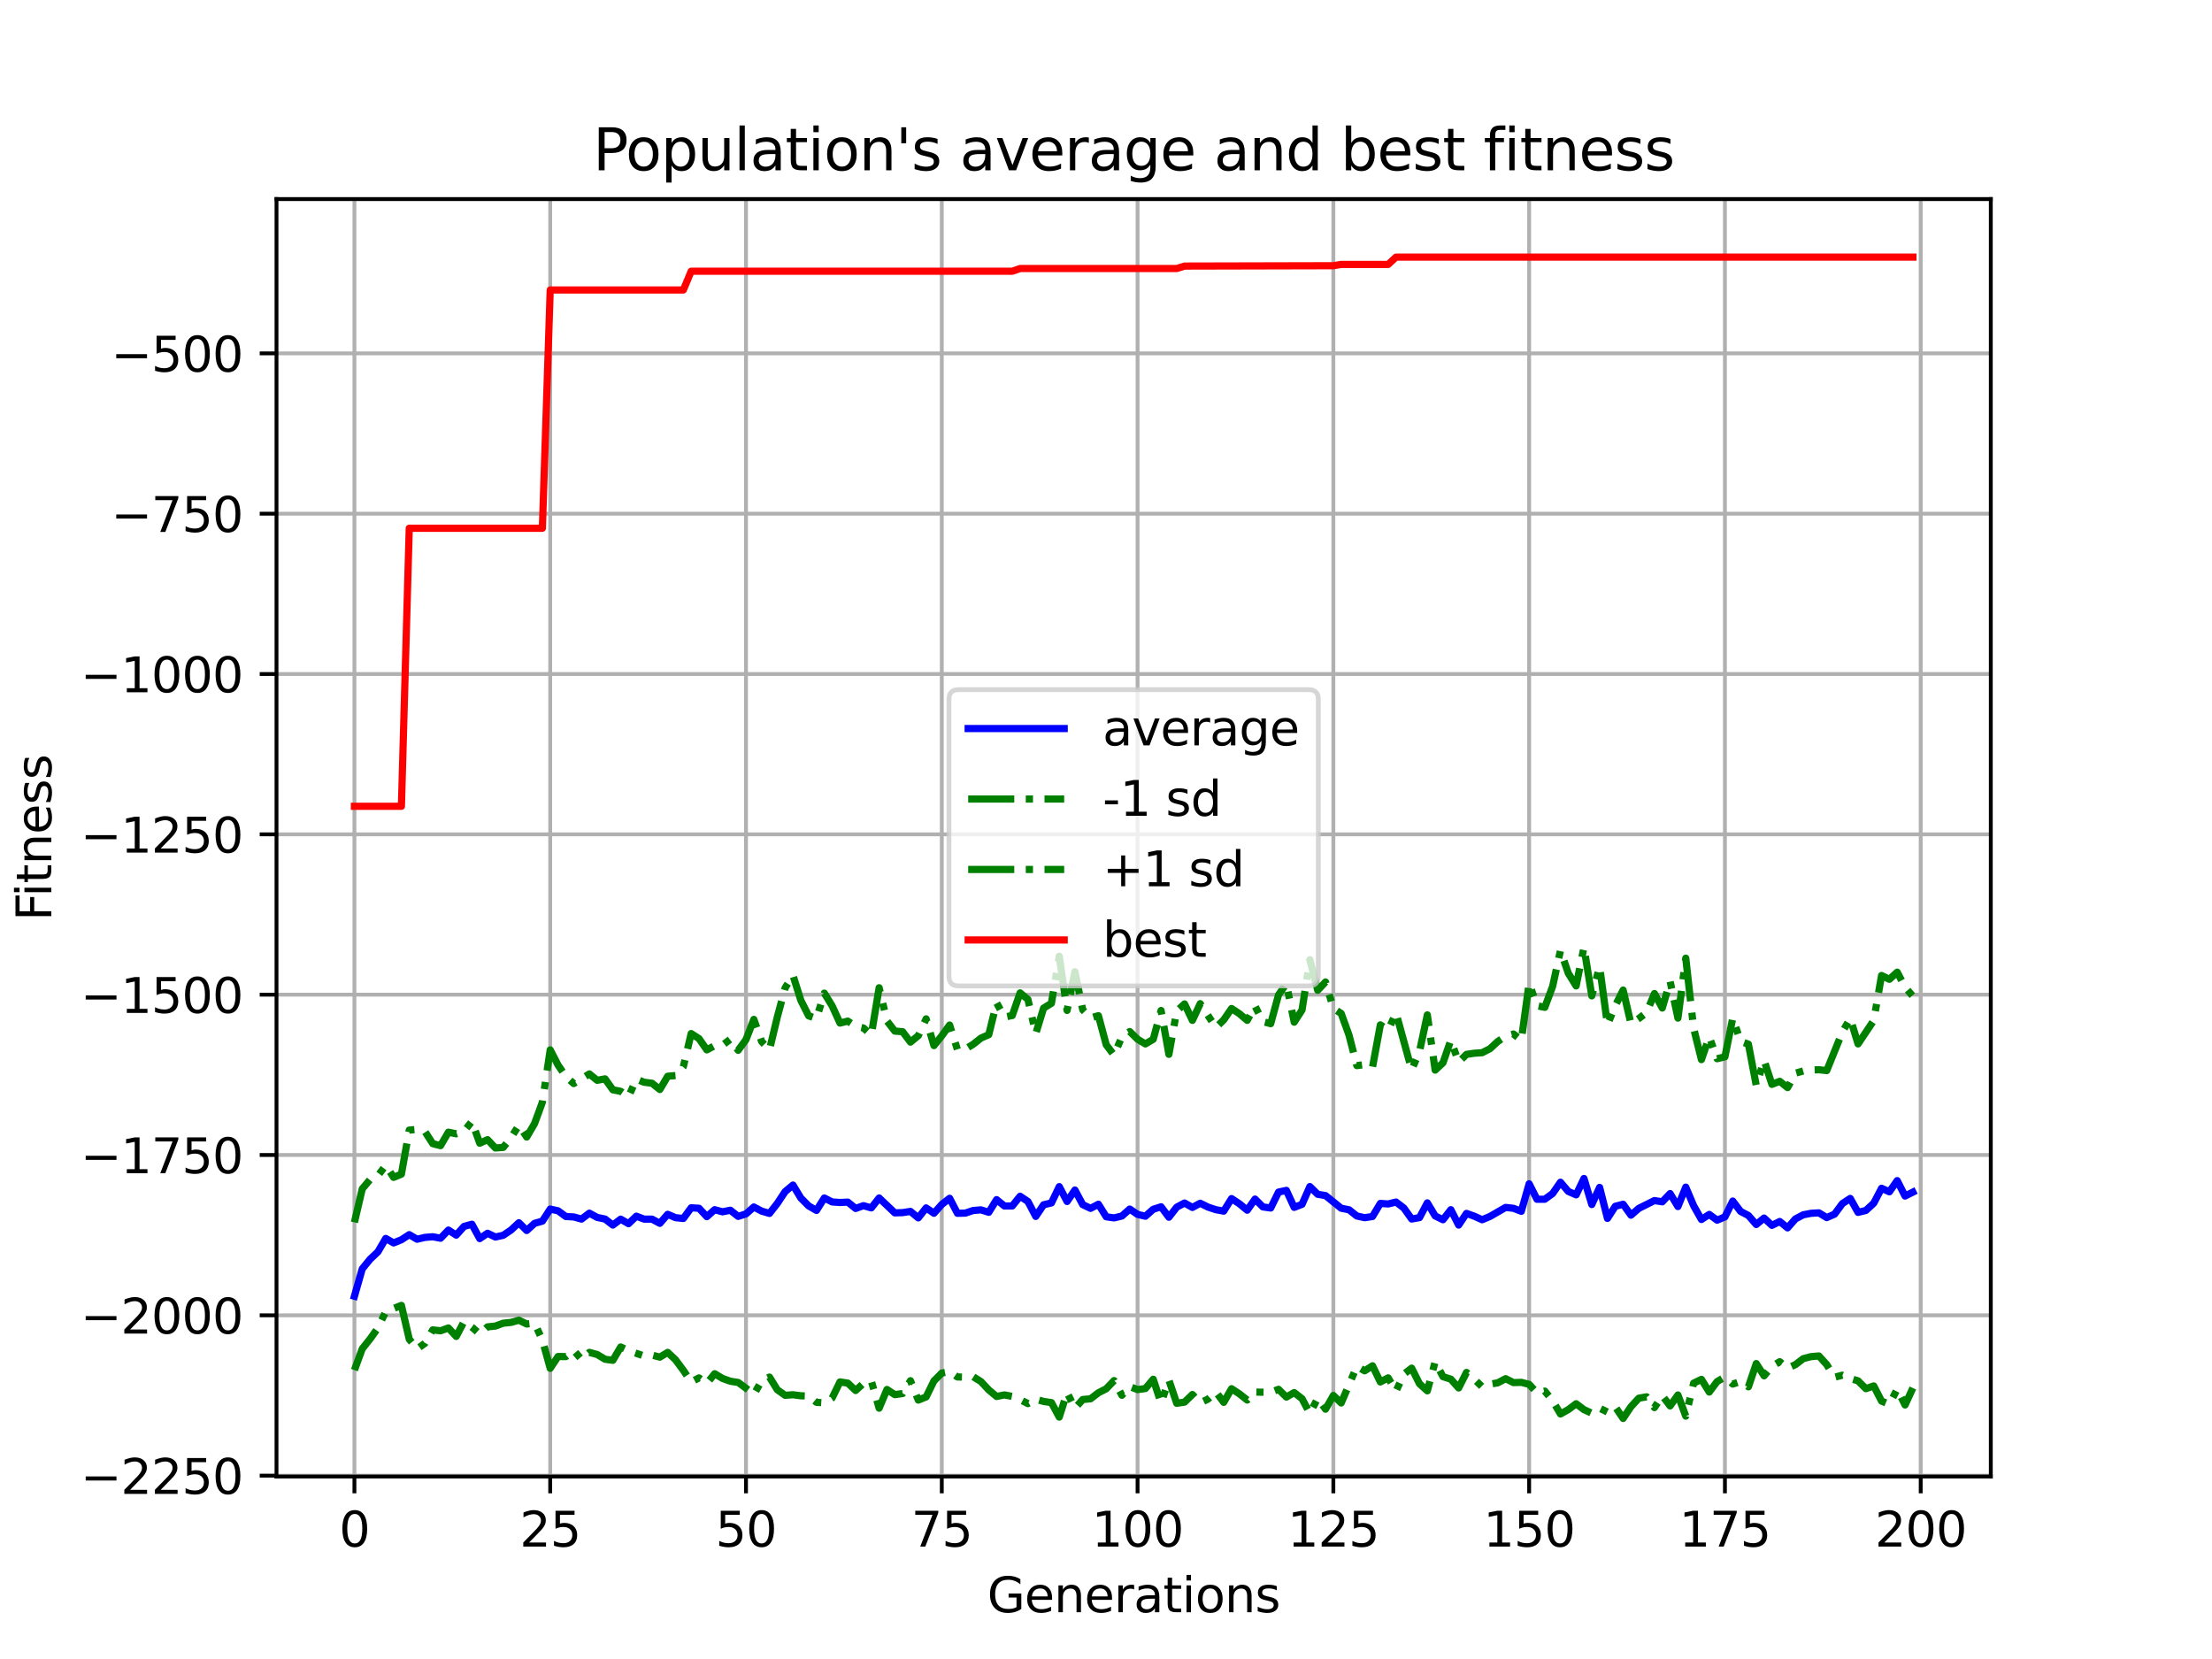 <?xml version="1.0" encoding="utf-8" standalone="no"?>
<!DOCTYPE svg PUBLIC "-//W3C//DTD SVG 1.1//EN"
  "http://www.w3.org/Graphics/SVG/1.1/DTD/svg11.dtd">
<svg xmlns:xlink="http://www.w3.org/1999/xlink" width="460.8pt" height="345.6pt" viewBox="0 0 460.8 345.6" xmlns="http://www.w3.org/2000/svg" version="1.1">
 <defs>
  <style type="text/css">*{stroke-linejoin: round; stroke-linecap: butt}</style>
 </defs>
 <g id="figure_1">
  <g id="patch_1">
   <path d="M 0 345.6 
L 460.8 345.6 
L 460.8 0 
L 0 0 
z
" style="fill: #ffffff"/>
  </g>
  <g id="axes_1">
   <g id="patch_2">
    <path d="M 57.6 307.584 
L 414.72 307.584 
L 414.72 41.472 
L 57.6 41.472 
z
" style="fill: #ffffff"/>
   </g>
   <g id="matplotlib.axis_1">
    <g id="xtick_1">
     <g id="line2d_1">
      <path d="M 73.833 307.584 
L 73.833 41.472 
" clip-path="url(#p38533ff86a)" style="fill: none; stroke: #b0b0b0; stroke-width: 0.8; stroke-linecap: square"/>
     </g>
     <g id="line2d_2">
      <defs>
       <path id="m0946868572" d="M 0 0 
L 0 3.5 
" style="stroke: #000000; stroke-width: 0.8"/>
      </defs>
      <g>
       <use xlink:href="#m0946868572" x="73.833" y="307.584" style="stroke: #000000; stroke-width: 0.8"/>
      </g>
     </g>
     <g id="text_1">
      <!-- 0 -->
      <g transform="translate(70.651 322.182) scale(0.1 -0.1)">
       <defs>
        <path id="DejaVuSans-30" d="M 2034 4250 
Q 1547 4250 1301 3770 
Q 1056 3291 1056 2328 
Q 1056 1369 1301 889 
Q 1547 409 2034 409 
Q 2525 409 2770 889 
Q 3016 1369 3016 2328 
Q 3016 3291 2770 3770 
Q 2525 4250 2034 4250 
z
M 2034 4750 
Q 2819 4750 3233 4129 
Q 3647 3509 3647 2328 
Q 3647 1150 3233 529 
Q 2819 -91 2034 -91 
Q 1250 -91 836 529 
Q 422 1150 422 2328 
Q 422 3509 836 4129 
Q 1250 4750 2034 4750 
z
" transform="scale(0.016)"/>
       </defs>
       <use xlink:href="#DejaVuSans-30"/>
      </g>
     </g>
    </g>
    <g id="xtick_2">
     <g id="line2d_3">
      <path d="M 114.618 307.584 
L 114.618 41.472 
" clip-path="url(#p38533ff86a)" style="fill: none; stroke: #b0b0b0; stroke-width: 0.8; stroke-linecap: square"/>
     </g>
     <g id="line2d_4">
      <g>
       <use xlink:href="#m0946868572" x="114.618" y="307.584" style="stroke: #000000; stroke-width: 0.8"/>
      </g>
     </g>
     <g id="text_2">
      <!-- 25 -->
      <g transform="translate(108.256 322.182) scale(0.1 -0.1)">
       <defs>
        <path id="DejaVuSans-32" d="M 1228 531 
L 3431 531 
L 3431 0 
L 469 0 
L 469 531 
Q 828 903 1448 1529 
Q 2069 2156 2228 2338 
Q 2531 2678 2651 2914 
Q 2772 3150 2772 3378 
Q 2772 3750 2511 3984 
Q 2250 4219 1831 4219 
Q 1534 4219 1204 4116 
Q 875 4013 500 3803 
L 500 4441 
Q 881 4594 1212 4672 
Q 1544 4750 1819 4750 
Q 2544 4750 2975 4387 
Q 3406 4025 3406 3419 
Q 3406 3131 3298 2873 
Q 3191 2616 2906 2266 
Q 2828 2175 2409 1742 
Q 1991 1309 1228 531 
z
" transform="scale(0.016)"/>
        <path id="DejaVuSans-35" d="M 691 4666 
L 3169 4666 
L 3169 4134 
L 1269 4134 
L 1269 2991 
Q 1406 3038 1543 3061 
Q 1681 3084 1819 3084 
Q 2600 3084 3056 2656 
Q 3513 2228 3513 1497 
Q 3513 744 3044 326 
Q 2575 -91 1722 -91 
Q 1428 -91 1123 -41 
Q 819 9 494 109 
L 494 744 
Q 775 591 1075 516 
Q 1375 441 1709 441 
Q 2250 441 2565 725 
Q 2881 1009 2881 1497 
Q 2881 1984 2565 2268 
Q 2250 2553 1709 2553 
Q 1456 2553 1204 2497 
Q 953 2441 691 2322 
L 691 4666 
z
" transform="scale(0.016)"/>
       </defs>
       <use xlink:href="#DejaVuSans-32"/>
       <use xlink:href="#DejaVuSans-35" x="63.623"/>
      </g>
     </g>
    </g>
    <g id="xtick_3">
     <g id="line2d_5">
      <path d="M 155.404 307.584 
L 155.404 41.472 
" clip-path="url(#p38533ff86a)" style="fill: none; stroke: #b0b0b0; stroke-width: 0.8; stroke-linecap: square"/>
     </g>
     <g id="line2d_6">
      <g>
       <use xlink:href="#m0946868572" x="155.404" y="307.584" style="stroke: #000000; stroke-width: 0.8"/>
      </g>
     </g>
     <g id="text_3">
      <!-- 50 -->
      <g transform="translate(149.042 322.182) scale(0.1 -0.1)">
       <use xlink:href="#DejaVuSans-35"/>
       <use xlink:href="#DejaVuSans-30" x="63.623"/>
      </g>
     </g>
    </g>
    <g id="xtick_4">
     <g id="line2d_7">
      <path d="M 196.19 307.584 
L 196.19 41.472 
" clip-path="url(#p38533ff86a)" style="fill: none; stroke: #b0b0b0; stroke-width: 0.8; stroke-linecap: square"/>
     </g>
     <g id="line2d_8">
      <g>
       <use xlink:href="#m0946868572" x="196.19" y="307.584" style="stroke: #000000; stroke-width: 0.8"/>
      </g>
     </g>
     <g id="text_4">
      <!-- 75 -->
      <g transform="translate(189.827 322.182) scale(0.1 -0.1)">
       <defs>
        <path id="DejaVuSans-37" d="M 525 4666 
L 3525 4666 
L 3525 4397 
L 1831 0 
L 1172 0 
L 2766 4134 
L 525 4134 
L 525 4666 
z
" transform="scale(0.016)"/>
       </defs>
       <use xlink:href="#DejaVuSans-37"/>
       <use xlink:href="#DejaVuSans-35" x="63.623"/>
      </g>
     </g>
    </g>
    <g id="xtick_5">
     <g id="line2d_9">
      <path d="M 236.976 307.584 
L 236.976 41.472 
" clip-path="url(#p38533ff86a)" style="fill: none; stroke: #b0b0b0; stroke-width: 0.8; stroke-linecap: square"/>
     </g>
     <g id="line2d_10">
      <g>
       <use xlink:href="#m0946868572" x="236.976" y="307.584" style="stroke: #000000; stroke-width: 0.8"/>
      </g>
     </g>
     <g id="text_5">
      <!-- 100 -->
      <g transform="translate(227.432 322.182) scale(0.1 -0.1)">
       <defs>
        <path id="DejaVuSans-31" d="M 794 531 
L 1825 531 
L 1825 4091 
L 703 3866 
L 703 4441 
L 1819 4666 
L 2450 4666 
L 2450 531 
L 3481 531 
L 3481 0 
L 794 0 
L 794 531 
z
" transform="scale(0.016)"/>
       </defs>
       <use xlink:href="#DejaVuSans-31"/>
       <use xlink:href="#DejaVuSans-30" x="63.623"/>
       <use xlink:href="#DejaVuSans-30" x="127.246"/>
      </g>
     </g>
    </g>
    <g id="xtick_6">
     <g id="line2d_11">
      <path d="M 277.761 307.584 
L 277.761 41.472 
" clip-path="url(#p38533ff86a)" style="fill: none; stroke: #b0b0b0; stroke-width: 0.8; stroke-linecap: square"/>
     </g>
     <g id="line2d_12">
      <g>
       <use xlink:href="#m0946868572" x="277.761" y="307.584" style="stroke: #000000; stroke-width: 0.8"/>
      </g>
     </g>
     <g id="text_6">
      <!-- 125 -->
      <g transform="translate(268.218 322.182) scale(0.1 -0.1)">
       <use xlink:href="#DejaVuSans-31"/>
       <use xlink:href="#DejaVuSans-32" x="63.623"/>
       <use xlink:href="#DejaVuSans-35" x="127.246"/>
      </g>
     </g>
    </g>
    <g id="xtick_7">
     <g id="line2d_13">
      <path d="M 318.547 307.584 
L 318.547 41.472 
" clip-path="url(#p38533ff86a)" style="fill: none; stroke: #b0b0b0; stroke-width: 0.8; stroke-linecap: square"/>
     </g>
     <g id="line2d_14">
      <g>
       <use xlink:href="#m0946868572" x="318.547" y="307.584" style="stroke: #000000; stroke-width: 0.8"/>
      </g>
     </g>
     <g id="text_7">
      <!-- 150 -->
      <g transform="translate(309.003 322.182) scale(0.1 -0.1)">
       <use xlink:href="#DejaVuSans-31"/>
       <use xlink:href="#DejaVuSans-35" x="63.623"/>
       <use xlink:href="#DejaVuSans-30" x="127.246"/>
      </g>
     </g>
    </g>
    <g id="xtick_8">
     <g id="line2d_15">
      <path d="M 359.333 307.584 
L 359.333 41.472 
" clip-path="url(#p38533ff86a)" style="fill: none; stroke: #b0b0b0; stroke-width: 0.8; stroke-linecap: square"/>
     </g>
     <g id="line2d_16">
      <g>
       <use xlink:href="#m0946868572" x="359.333" y="307.584" style="stroke: #000000; stroke-width: 0.8"/>
      </g>
     </g>
     <g id="text_8">
      <!-- 175 -->
      <g transform="translate(349.789 322.182) scale(0.1 -0.1)">
       <use xlink:href="#DejaVuSans-31"/>
       <use xlink:href="#DejaVuSans-37" x="63.623"/>
       <use xlink:href="#DejaVuSans-35" x="127.246"/>
      </g>
     </g>
    </g>
    <g id="xtick_9">
     <g id="line2d_17">
      <path d="M 400.119 307.584 
L 400.119 41.472 
" clip-path="url(#p38533ff86a)" style="fill: none; stroke: #b0b0b0; stroke-width: 0.8; stroke-linecap: square"/>
     </g>
     <g id="line2d_18">
      <g>
       <use xlink:href="#m0946868572" x="400.119" y="307.584" style="stroke: #000000; stroke-width: 0.8"/>
      </g>
     </g>
     <g id="text_9">
      <!-- 200 -->
      <g transform="translate(390.575 322.182) scale(0.1 -0.1)">
       <use xlink:href="#DejaVuSans-32"/>
       <use xlink:href="#DejaVuSans-30" x="63.623"/>
       <use xlink:href="#DejaVuSans-30" x="127.246"/>
      </g>
     </g>
    </g>
    <g id="text_10">
     <!-- Generations -->
     <g transform="translate(205.662 335.861) scale(0.1 -0.1)">
      <defs>
       <path id="DejaVuSans-47" d="M 3809 666 
L 3809 1919 
L 2778 1919 
L 2778 2438 
L 4434 2438 
L 4434 434 
Q 4069 175 3628 42 
Q 3188 -91 2688 -91 
Q 1594 -91 976 548 
Q 359 1188 359 2328 
Q 359 3472 976 4111 
Q 1594 4750 2688 4750 
Q 3144 4750 3555 4637 
Q 3966 4525 4313 4306 
L 4313 3634 
Q 3963 3931 3569 4081 
Q 3175 4231 2741 4231 
Q 1884 4231 1454 3753 
Q 1025 3275 1025 2328 
Q 1025 1384 1454 906 
Q 1884 428 2741 428 
Q 3075 428 3337 486 
Q 3600 544 3809 666 
z
" transform="scale(0.016)"/>
       <path id="DejaVuSans-65" d="M 3597 1894 
L 3597 1613 
L 953 1613 
Q 991 1019 1311 708 
Q 1631 397 2203 397 
Q 2534 397 2845 478 
Q 3156 559 3463 722 
L 3463 178 
Q 3153 47 2828 -22 
Q 2503 -91 2169 -91 
Q 1331 -91 842 396 
Q 353 884 353 1716 
Q 353 2575 817 3079 
Q 1281 3584 2069 3584 
Q 2775 3584 3186 3129 
Q 3597 2675 3597 1894 
z
M 3022 2063 
Q 3016 2534 2758 2815 
Q 2500 3097 2075 3097 
Q 1594 3097 1305 2825 
Q 1016 2553 972 2059 
L 3022 2063 
z
" transform="scale(0.016)"/>
       <path id="DejaVuSans-6e" d="M 3513 2113 
L 3513 0 
L 2938 0 
L 2938 2094 
Q 2938 2591 2744 2837 
Q 2550 3084 2163 3084 
Q 1697 3084 1428 2787 
Q 1159 2491 1159 1978 
L 1159 0 
L 581 0 
L 581 3500 
L 1159 3500 
L 1159 2956 
Q 1366 3272 1645 3428 
Q 1925 3584 2291 3584 
Q 2894 3584 3203 3211 
Q 3513 2838 3513 2113 
z
" transform="scale(0.016)"/>
       <path id="DejaVuSans-72" d="M 2631 2963 
Q 2534 3019 2420 3045 
Q 2306 3072 2169 3072 
Q 1681 3072 1420 2755 
Q 1159 2438 1159 1844 
L 1159 0 
L 581 0 
L 581 3500 
L 1159 3500 
L 1159 2956 
Q 1341 3275 1631 3429 
Q 1922 3584 2338 3584 
Q 2397 3584 2469 3576 
Q 2541 3569 2628 3553 
L 2631 2963 
z
" transform="scale(0.016)"/>
       <path id="DejaVuSans-61" d="M 2194 1759 
Q 1497 1759 1228 1600 
Q 959 1441 959 1056 
Q 959 750 1161 570 
Q 1363 391 1709 391 
Q 2188 391 2477 730 
Q 2766 1069 2766 1631 
L 2766 1759 
L 2194 1759 
z
M 3341 1997 
L 3341 0 
L 2766 0 
L 2766 531 
Q 2569 213 2275 61 
Q 1981 -91 1556 -91 
Q 1019 -91 701 211 
Q 384 513 384 1019 
Q 384 1609 779 1909 
Q 1175 2209 1959 2209 
L 2766 2209 
L 2766 2266 
Q 2766 2663 2505 2880 
Q 2244 3097 1772 3097 
Q 1472 3097 1187 3025 
Q 903 2953 641 2809 
L 641 3341 
Q 956 3463 1253 3523 
Q 1550 3584 1831 3584 
Q 2591 3584 2966 3190 
Q 3341 2797 3341 1997 
z
" transform="scale(0.016)"/>
       <path id="DejaVuSans-74" d="M 1172 4494 
L 1172 3500 
L 2356 3500 
L 2356 3053 
L 1172 3053 
L 1172 1153 
Q 1172 725 1289 603 
Q 1406 481 1766 481 
L 2356 481 
L 2356 0 
L 1766 0 
Q 1100 0 847 248 
Q 594 497 594 1153 
L 594 3053 
L 172 3053 
L 172 3500 
L 594 3500 
L 594 4494 
L 1172 4494 
z
" transform="scale(0.016)"/>
       <path id="DejaVuSans-69" d="M 603 3500 
L 1178 3500 
L 1178 0 
L 603 0 
L 603 3500 
z
M 603 4863 
L 1178 4863 
L 1178 4134 
L 603 4134 
L 603 4863 
z
" transform="scale(0.016)"/>
       <path id="DejaVuSans-6f" d="M 1959 3097 
Q 1497 3097 1228 2736 
Q 959 2375 959 1747 
Q 959 1119 1226 758 
Q 1494 397 1959 397 
Q 2419 397 2687 759 
Q 2956 1122 2956 1747 
Q 2956 2369 2687 2733 
Q 2419 3097 1959 3097 
z
M 1959 3584 
Q 2709 3584 3137 3096 
Q 3566 2609 3566 1747 
Q 3566 888 3137 398 
Q 2709 -91 1959 -91 
Q 1206 -91 779 398 
Q 353 888 353 1747 
Q 353 2609 779 3096 
Q 1206 3584 1959 3584 
z
" transform="scale(0.016)"/>
       <path id="DejaVuSans-73" d="M 2834 3397 
L 2834 2853 
Q 2591 2978 2328 3040 
Q 2066 3103 1784 3103 
Q 1356 3103 1142 2972 
Q 928 2841 928 2578 
Q 928 2378 1081 2264 
Q 1234 2150 1697 2047 
L 1894 2003 
Q 2506 1872 2764 1633 
Q 3022 1394 3022 966 
Q 3022 478 2636 193 
Q 2250 -91 1575 -91 
Q 1294 -91 989 -36 
Q 684 19 347 128 
L 347 722 
Q 666 556 975 473 
Q 1284 391 1588 391 
Q 1994 391 2212 530 
Q 2431 669 2431 922 
Q 2431 1156 2273 1281 
Q 2116 1406 1581 1522 
L 1381 1569 
Q 847 1681 609 1914 
Q 372 2147 372 2553 
Q 372 3047 722 3315 
Q 1072 3584 1716 3584 
Q 2034 3584 2315 3537 
Q 2597 3491 2834 3397 
z
" transform="scale(0.016)"/>
      </defs>
      <use xlink:href="#DejaVuSans-47"/>
      <use xlink:href="#DejaVuSans-65" x="77.49"/>
      <use xlink:href="#DejaVuSans-6e" x="139.014"/>
      <use xlink:href="#DejaVuSans-65" x="202.393"/>
      <use xlink:href="#DejaVuSans-72" x="263.916"/>
      <use xlink:href="#DejaVuSans-61" x="305.029"/>
      <use xlink:href="#DejaVuSans-74" x="366.309"/>
      <use xlink:href="#DejaVuSans-69" x="405.518"/>
      <use xlink:href="#DejaVuSans-6f" x="433.301"/>
      <use xlink:href="#DejaVuSans-6e" x="494.482"/>
      <use xlink:href="#DejaVuSans-73" x="557.861"/>
     </g>
    </g>
   </g>
   <g id="matplotlib.axis_2">
    <g id="ytick_1">
     <g id="line2d_19">
      <path d="M 57.6 307.404 
L 414.72 307.404 
" clip-path="url(#p38533ff86a)" style="fill: none; stroke: #b0b0b0; stroke-width: 0.8; stroke-linecap: square"/>
     </g>
     <g id="line2d_20">
      <defs>
       <path id="me5533d3d8c" d="M 0 0 
L -3.5 0 
" style="stroke: #000000; stroke-width: 0.8"/>
      </defs>
      <g>
       <use xlink:href="#me5533d3d8c" x="57.6" y="307.404" style="stroke: #000000; stroke-width: 0.8"/>
      </g>
     </g>
     <g id="text_11">
      <!-- −2250 -->
      <g transform="translate(16.77 311.203) scale(0.1 -0.1)">
       <defs>
        <path id="DejaVuSans-2212" d="M 678 2272 
L 4684 2272 
L 4684 1741 
L 678 1741 
L 678 2272 
z
" transform="scale(0.016)"/>
       </defs>
       <use xlink:href="#DejaVuSans-2212"/>
       <use xlink:href="#DejaVuSans-32" x="83.789"/>
       <use xlink:href="#DejaVuSans-32" x="147.412"/>
       <use xlink:href="#DejaVuSans-35" x="211.035"/>
       <use xlink:href="#DejaVuSans-30" x="274.658"/>
      </g>
     </g>
    </g>
    <g id="ytick_2">
     <g id="line2d_21">
      <path d="M 57.6 274.005 
L 414.72 274.005 
" clip-path="url(#p38533ff86a)" style="fill: none; stroke: #b0b0b0; stroke-width: 0.8; stroke-linecap: square"/>
     </g>
     <g id="line2d_22">
      <g>
       <use xlink:href="#me5533d3d8c" x="57.6" y="274.005" style="stroke: #000000; stroke-width: 0.8"/>
      </g>
     </g>
     <g id="text_12">
      <!-- −2000 -->
      <g transform="translate(16.77 277.804) scale(0.1 -0.1)">
       <use xlink:href="#DejaVuSans-2212"/>
       <use xlink:href="#DejaVuSans-32" x="83.789"/>
       <use xlink:href="#DejaVuSans-30" x="147.412"/>
       <use xlink:href="#DejaVuSans-30" x="211.035"/>
       <use xlink:href="#DejaVuSans-30" x="274.658"/>
      </g>
     </g>
    </g>
    <g id="ytick_3">
     <g id="line2d_23">
      <path d="M 57.6 240.606 
L 414.72 240.606 
" clip-path="url(#p38533ff86a)" style="fill: none; stroke: #b0b0b0; stroke-width: 0.8; stroke-linecap: square"/>
     </g>
     <g id="line2d_24">
      <g>
       <use xlink:href="#me5533d3d8c" x="57.6" y="240.606" style="stroke: #000000; stroke-width: 0.8"/>
      </g>
     </g>
     <g id="text_13">
      <!-- −1750 -->
      <g transform="translate(16.77 244.405) scale(0.1 -0.1)">
       <use xlink:href="#DejaVuSans-2212"/>
       <use xlink:href="#DejaVuSans-31" x="83.789"/>
       <use xlink:href="#DejaVuSans-37" x="147.412"/>
       <use xlink:href="#DejaVuSans-35" x="211.035"/>
       <use xlink:href="#DejaVuSans-30" x="274.658"/>
      </g>
     </g>
    </g>
    <g id="ytick_4">
     <g id="line2d_25">
      <path d="M 57.6 207.207 
L 414.72 207.207 
" clip-path="url(#p38533ff86a)" style="fill: none; stroke: #b0b0b0; stroke-width: 0.8; stroke-linecap: square"/>
     </g>
     <g id="line2d_26">
      <g>
       <use xlink:href="#me5533d3d8c" x="57.6" y="207.207" style="stroke: #000000; stroke-width: 0.8"/>
      </g>
     </g>
     <g id="text_14">
      <!-- −1500 -->
      <g transform="translate(16.77 211.007) scale(0.1 -0.1)">
       <use xlink:href="#DejaVuSans-2212"/>
       <use xlink:href="#DejaVuSans-31" x="83.789"/>
       <use xlink:href="#DejaVuSans-35" x="147.412"/>
       <use xlink:href="#DejaVuSans-30" x="211.035"/>
       <use xlink:href="#DejaVuSans-30" x="274.658"/>
      </g>
     </g>
    </g>
    <g id="ytick_5">
     <g id="line2d_27">
      <path d="M 57.6 173.809 
L 414.72 173.809 
" clip-path="url(#p38533ff86a)" style="fill: none; stroke: #b0b0b0; stroke-width: 0.8; stroke-linecap: square"/>
     </g>
     <g id="line2d_28">
      <g>
       <use xlink:href="#me5533d3d8c" x="57.6" y="173.809" style="stroke: #000000; stroke-width: 0.8"/>
      </g>
     </g>
     <g id="text_15">
      <!-- −1250 -->
      <g transform="translate(16.77 177.608) scale(0.1 -0.1)">
       <use xlink:href="#DejaVuSans-2212"/>
       <use xlink:href="#DejaVuSans-31" x="83.789"/>
       <use xlink:href="#DejaVuSans-32" x="147.412"/>
       <use xlink:href="#DejaVuSans-35" x="211.035"/>
       <use xlink:href="#DejaVuSans-30" x="274.658"/>
      </g>
     </g>
    </g>
    <g id="ytick_6">
     <g id="line2d_29">
      <path d="M 57.6 140.41 
L 414.72 140.41 
" clip-path="url(#p38533ff86a)" style="fill: none; stroke: #b0b0b0; stroke-width: 0.8; stroke-linecap: square"/>
     </g>
     <g id="line2d_30">
      <g>
       <use xlink:href="#me5533d3d8c" x="57.6" y="140.41" style="stroke: #000000; stroke-width: 0.8"/>
      </g>
     </g>
     <g id="text_16">
      <!-- −1000 -->
      <g transform="translate(16.77 144.209) scale(0.1 -0.1)">
       <use xlink:href="#DejaVuSans-2212"/>
       <use xlink:href="#DejaVuSans-31" x="83.789"/>
       <use xlink:href="#DejaVuSans-30" x="147.412"/>
       <use xlink:href="#DejaVuSans-30" x="211.035"/>
       <use xlink:href="#DejaVuSans-30" x="274.658"/>
      </g>
     </g>
    </g>
    <g id="ytick_7">
     <g id="line2d_31">
      <path d="M 57.6 107.011 
L 414.72 107.011 
" clip-path="url(#p38533ff86a)" style="fill: none; stroke: #b0b0b0; stroke-width: 0.8; stroke-linecap: square"/>
     </g>
     <g id="line2d_32">
      <g>
       <use xlink:href="#me5533d3d8c" x="57.6" y="107.011" style="stroke: #000000; stroke-width: 0.8"/>
      </g>
     </g>
     <g id="text_17">
      <!-- −750 -->
      <g transform="translate(23.133 110.81) scale(0.1 -0.1)">
       <use xlink:href="#DejaVuSans-2212"/>
       <use xlink:href="#DejaVuSans-37" x="83.789"/>
       <use xlink:href="#DejaVuSans-35" x="147.412"/>
       <use xlink:href="#DejaVuSans-30" x="211.035"/>
      </g>
     </g>
    </g>
    <g id="ytick_8">
     <g id="line2d_33">
      <path d="M 57.6 73.612 
L 414.72 73.612 
" clip-path="url(#p38533ff86a)" style="fill: none; stroke: #b0b0b0; stroke-width: 0.8; stroke-linecap: square"/>
     </g>
     <g id="line2d_34">
      <g>
       <use xlink:href="#me5533d3d8c" x="57.6" y="73.612" style="stroke: #000000; stroke-width: 0.8"/>
      </g>
     </g>
     <g id="text_18">
      <!-- −500 -->
      <g transform="translate(23.133 77.412) scale(0.1 -0.1)">
       <use xlink:href="#DejaVuSans-2212"/>
       <use xlink:href="#DejaVuSans-35" x="83.789"/>
       <use xlink:href="#DejaVuSans-30" x="147.412"/>
       <use xlink:href="#DejaVuSans-30" x="211.035"/>
      </g>
     </g>
    </g>
    <g id="text_19">
     <!-- Fitness -->
     <g transform="translate(10.691 191.845) rotate(-90) scale(0.1 -0.1)">
      <defs>
       <path id="DejaVuSans-46" d="M 628 4666 
L 3309 4666 
L 3309 4134 
L 1259 4134 
L 1259 2759 
L 3109 2759 
L 3109 2228 
L 1259 2228 
L 1259 0 
L 628 0 
L 628 4666 
z
" transform="scale(0.016)"/>
      </defs>
      <use xlink:href="#DejaVuSans-46"/>
      <use xlink:href="#DejaVuSans-69" x="50.27"/>
      <use xlink:href="#DejaVuSans-74" x="78.053"/>
      <use xlink:href="#DejaVuSans-6e" x="117.262"/>
      <use xlink:href="#DejaVuSans-65" x="180.641"/>
      <use xlink:href="#DejaVuSans-73" x="242.164"/>
      <use xlink:href="#DejaVuSans-73" x="294.264"/>
     </g>
    </g>
   </g>
   <g id="line2d_35">
    <path d="M 73.833 270.03 
L 75.464 264.316 
L 77.096 262.32 
L 78.727 260.777 
L 80.358 257.989 
L 81.99 258.921 
L 83.621 258.264 
L 85.253 257.199 
L 86.884 258.152 
L 88.516 257.773 
L 90.147 257.64 
L 91.778 257.944 
L 93.41 256.245 
L 95.041 257.296 
L 96.673 255.48 
L 98.304 255.029 
L 99.936 258.025 
L 101.567 256.91 
L 103.198 257.695 
L 104.83 257.336 
L 106.461 256.233 
L 108.093 254.714 
L 109.724 256.338 
L 111.356 254.846 
L 112.987 254.387 
L 114.618 251.875 
L 116.25 252.23 
L 117.881 253.425 
L 119.513 253.509 
L 121.144 253.957 
L 122.776 252.722 
L 124.407 253.611 
L 126.038 253.949 
L 127.67 255.203 
L 129.301 253.97 
L 130.933 254.919 
L 132.564 253.35 
L 134.196 253.97 
L 135.827 253.973 
L 137.458 254.844 
L 139.09 252.964 
L 140.721 253.663 
L 142.353 253.831 
L 143.984 251.604 
L 145.616 251.703 
L 147.247 253.45 
L 148.879 252 
L 150.51 252.444 
L 152.141 252.114 
L 153.773 253.396 
L 155.404 252.878 
L 157.036 251.438 
L 158.667 252.296 
L 160.299 252.778 
L 161.93 250.69 
L 163.561 248.231 
L 165.193 246.868 
L 166.824 249.572 
L 168.456 251.214 
L 170.087 252.155 
L 171.719 249.562 
L 173.35 250.388 
L 174.981 250.502 
L 176.613 250.422 
L 178.244 251.742 
L 179.876 251.163 
L 181.507 251.629 
L 183.139 249.559 
L 186.401 252.662 
L 188.033 252.609 
L 189.664 252.359 
L 191.296 253.707 
L 192.927 251.626 
L 194.559 252.745 
L 196.19 250.909 
L 197.821 249.624 
L 199.453 252.751 
L 201.084 252.716 
L 202.716 252.171 
L 204.347 252.034 
L 205.979 252.543 
L 207.61 249.904 
L 209.241 251.231 
L 210.873 251.227 
L 212.504 249.199 
L 214.136 250.295 
L 215.767 253.402 
L 217.399 250.977 
L 219.03 250.596 
L 220.661 247.197 
L 222.293 250.29 
L 223.924 247.904 
L 225.556 250.95 
L 227.187 251.723 
L 228.819 250.866 
L 230.45 253.477 
L 232.081 253.711 
L 233.713 253.316 
L 235.344 251.872 
L 236.976 252.981 
L 238.607 253.364 
L 240.239 251.914 
L 241.87 251.394 
L 243.501 253.568 
L 245.133 251.473 
L 246.764 250.611 
L 248.396 251.534 
L 250.027 250.656 
L 251.659 251.463 
L 253.29 251.999 
L 254.921 252.3 
L 256.553 249.689 
L 258.184 250.764 
L 259.816 252.107 
L 261.447 249.788 
L 263.079 251.421 
L 264.71 251.653 
L 266.341 248.334 
L 267.973 247.978 
L 269.604 251.517 
L 271.236 250.885 
L 272.867 247.183 
L 274.499 248.788 
L 276.13 249.061 
L 279.393 251.694 
L 281.024 252.017 
L 282.656 253.311 
L 284.287 253.666 
L 285.919 253.423 
L 287.55 250.694 
L 289.181 250.807 
L 290.813 250.406 
L 292.444 251.651 
L 294.076 253.942 
L 295.707 253.652 
L 297.339 250.577 
L 298.97 253.299 
L 300.601 254.092 
L 302.233 252 
L 303.864 255.204 
L 305.496 252.774 
L 307.127 253.359 
L 308.759 254.096 
L 310.39 253.407 
L 313.653 251.528 
L 315.284 251.713 
L 316.916 252.335 
L 318.547 246.607 
L 320.179 249.83 
L 321.81 249.821 
L 323.441 248.633 
L 325.073 246.277 
L 326.704 248.197 
L 328.336 248.906 
L 329.967 245.499 
L 331.599 250.925 
L 333.23 247.359 
L 334.862 253.818 
L 336.493 251.287 
L 338.124 250.868 
L 339.756 253.148 
L 341.387 251.727 
L 344.65 250.1 
L 346.282 250.358 
L 347.913 248.642 
L 349.544 251.346 
L 351.176 247.302 
L 352.807 251.155 
L 354.439 254.043 
L 356.07 252.986 
L 357.702 254.181 
L 359.333 253.5 
L 360.964 250.203 
L 362.596 252.359 
L 364.227 253.21 
L 365.859 255.088 
L 367.49 253.746 
L 369.122 255.265 
L 370.753 254.462 
L 372.384 255.789 
L 374.016 253.925 
L 375.647 253.067 
L 377.279 252.754 
L 378.91 252.658 
L 380.542 253.647 
L 382.173 252.93 
L 383.804 250.725 
L 385.436 249.654 
L 387.067 252.562 
L 388.699 252.158 
L 390.33 250.653 
L 391.962 247.542 
L 393.593 248.276 
L 395.224 245.946 
L 396.856 249.158 
L 398.487 248.34 
L 398.487 248.34 
" clip-path="url(#p38533ff86a)" style="fill: none; stroke: #0000ff; stroke-width: 1.5; stroke-linecap: square"/>
   </g>
   <g id="line2d_36">
    <path d="M 73.833 285.416 
L 75.464 280.974 
L 77.096 278.924 
L 78.727 276.641 
L 80.358 273.23 
L 83.621 271.936 
L 85.253 278.98 
L 86.884 281.014 
L 88.516 279.833 
L 90.147 277.036 
L 91.778 277.226 
L 93.41 276.638 
L 95.041 278.398 
L 96.673 275.298 
L 98.304 276.458 
L 99.936 277.901 
L 101.567 276.408 
L 103.198 276.243 
L 104.83 275.645 
L 106.461 275.482 
L 108.093 275.025 
L 109.724 275.814 
L 111.356 275.628 
L 112.987 279.159 
L 114.618 285.043 
L 116.25 282.585 
L 117.881 282.6 
L 119.513 281.292 
L 121.144 283.2 
L 122.776 281.723 
L 124.407 282.17 
L 126.038 283.153 
L 127.67 283.377 
L 129.301 280.599 
L 130.933 281.368 
L 134.196 282.485 
L 135.827 282.286 
L 137.458 282.721 
L 139.09 281.728 
L 140.721 283.264 
L 142.353 285.459 
L 143.984 287.896 
L 145.616 287.041 
L 147.247 288.191 
L 148.879 286.172 
L 150.51 287.149 
L 152.141 287.735 
L 153.773 287.991 
L 155.404 289.183 
L 157.036 290.519 
L 158.667 287.624 
L 160.299 286.873 
L 161.93 289.518 
L 163.561 290.669 
L 165.193 290.552 
L 166.824 290.767 
L 168.456 290.817 
L 170.087 292.126 
L 171.719 292.241 
L 173.35 291.228 
L 174.981 287.882 
L 176.613 288.127 
L 178.244 289.67 
L 179.876 288.174 
L 181.507 287.665 
L 183.139 293.352 
L 184.77 289.452 
L 186.401 290.531 
L 188.033 290.298 
L 189.664 287.626 
L 191.296 291.664 
L 192.927 291.006 
L 194.559 287.672 
L 196.19 286.032 
L 197.821 285.712 
L 199.453 286.844 
L 201.084 286.89 
L 202.716 286.783 
L 204.347 287.805 
L 205.979 289.544 
L 207.61 290.91 
L 209.241 290.587 
L 210.873 290.901 
L 212.504 291.561 
L 214.136 292.398 
L 215.767 291.472 
L 217.399 291.944 
L 219.03 292.188 
L 220.661 295.205 
L 222.293 290.089 
L 223.924 293.373 
L 225.556 291.544 
L 227.187 291.394 
L 228.819 290.142 
L 230.45 289.304 
L 232.081 287.601 
L 233.713 290.665 
L 235.344 288.852 
L 236.976 289.479 
L 238.607 289.256 
L 240.239 287.321 
L 241.87 292.281 
L 243.501 287.497 
L 245.133 292.331 
L 246.764 292.088 
L 248.396 290.503 
L 250.027 292.232 
L 251.659 291.454 
L 253.29 289.948 
L 254.921 292.137 
L 256.553 289.291 
L 258.184 290.36 
L 259.816 291.655 
L 261.447 289.992 
L 264.71 290.058 
L 266.341 289.417 
L 267.973 291.038 
L 269.604 290.098 
L 271.236 291.375 
L 272.867 294.446 
L 274.499 291.277 
L 276.13 293.561 
L 277.761 290.697 
L 279.393 292.265 
L 282.656 284.634 
L 284.287 285.565 
L 285.919 284.521 
L 287.55 287.888 
L 289.181 287.033 
L 290.813 289.812 
L 292.444 286.265 
L 294.076 285.009 
L 295.707 288.263 
L 297.339 289.737 
L 298.97 283.672 
L 300.601 286.786 
L 302.233 287.303 
L 303.864 289.139 
L 305.496 285.904 
L 307.127 287.313 
L 308.759 288.895 
L 310.39 288.349 
L 312.021 288.064 
L 313.653 287.203 
L 315.284 288.022 
L 316.916 287.969 
L 318.547 288.388 
L 320.179 290.146 
L 321.81 289.791 
L 323.441 291.79 
L 325.073 294.554 
L 326.704 293.649 
L 328.336 292.427 
L 329.967 293.654 
L 331.599 294.391 
L 333.23 293.355 
L 334.862 294.149 
L 336.493 293.069 
L 338.124 295.488 
L 339.756 293.046 
L 341.387 291.273 
L 343.019 290.981 
L 344.65 293.229 
L 346.282 290.729 
L 347.913 292.875 
L 349.544 290.597 
L 351.176 295.004 
L 352.807 288.137 
L 354.439 287.348 
L 356.07 289.988 
L 357.702 287.809 
L 359.333 286.846 
L 360.964 288.325 
L 362.596 287.776 
L 364.227 288.9 
L 365.859 284.057 
L 367.49 286.608 
L 369.122 284.635 
L 370.753 283.668 
L 372.384 285.015 
L 374.016 284.284 
L 375.647 283.032 
L 377.279 282.609 
L 378.91 282.472 
L 380.542 284.271 
L 382.173 286.906 
L 383.804 286.476 
L 385.436 287.158 
L 387.067 287.657 
L 388.699 289.285 
L 390.33 288.711 
L 391.962 291.873 
L 393.593 292.543 
L 395.224 289.373 
L 396.856 292.682 
L 398.487 289.146 
L 398.487 289.146 
" clip-path="url(#p38533ff86a)" style="fill: none; stroke-dasharray: 9.6,2.4,1.5,2.4; stroke-dashoffset: 0; stroke: #008000; stroke-width: 1.5"/>
   </g>
   <g id="line2d_37">
    <path d="M 73.833 254.644 
L 75.464 247.658 
L 77.096 245.717 
L 78.727 244.913 
L 80.358 242.748 
L 81.99 245.267 
L 83.621 244.592 
L 85.253 235.419 
L 86.884 235.29 
L 88.516 235.714 
L 90.147 238.244 
L 91.778 238.662 
L 93.41 235.852 
L 95.041 236.193 
L 96.673 235.662 
L 98.304 233.601 
L 99.936 238.15 
L 101.567 237.412 
L 103.198 239.146 
L 104.83 239.026 
L 106.461 236.984 
L 108.093 234.403 
L 109.724 236.863 
L 111.356 234.064 
L 112.987 229.615 
L 114.618 218.707 
L 116.25 221.875 
L 117.881 224.25 
L 119.513 225.726 
L 122.776 223.721 
L 124.407 225.051 
L 126.038 224.746 
L 127.67 227.03 
L 129.301 227.341 
L 130.933 228.469 
L 132.564 224.805 
L 134.196 225.455 
L 135.827 225.661 
L 137.458 226.967 
L 139.09 224.2 
L 140.721 224.063 
L 142.353 222.203 
L 143.984 215.312 
L 145.616 216.364 
L 147.247 218.708 
L 148.879 217.828 
L 150.51 217.74 
L 152.141 216.492 
L 153.773 218.8 
L 155.404 216.574 
L 157.036 212.357 
L 158.667 216.968 
L 160.299 218.684 
L 161.93 211.861 
L 163.561 205.793 
L 165.193 203.184 
L 166.824 208.377 
L 168.456 211.612 
L 170.087 212.183 
L 171.719 206.883 
L 173.35 209.548 
L 174.981 213.123 
L 176.613 212.716 
L 178.244 213.815 
L 179.876 214.153 
L 181.507 215.592 
L 183.139 205.767 
L 184.77 212.693 
L 186.401 214.794 
L 188.033 214.92 
L 189.664 217.092 
L 191.296 215.751 
L 192.927 212.246 
L 194.559 217.818 
L 196.19 215.787 
L 197.821 213.535 
L 199.453 218.658 
L 201.084 218.541 
L 202.716 217.558 
L 204.347 216.262 
L 205.979 215.541 
L 207.61 208.898 
L 209.241 211.875 
L 210.873 211.553 
L 212.504 206.837 
L 214.136 208.191 
L 215.767 215.332 
L 217.399 210.01 
L 219.03 209.004 
L 220.661 199.19 
L 222.293 210.49 
L 223.924 202.434 
L 225.556 210.357 
L 227.187 212.052 
L 228.819 211.59 
L 230.45 217.65 
L 232.081 219.82 
L 233.713 215.968 
L 235.344 214.891 
L 236.976 216.484 
L 238.607 217.472 
L 240.239 216.507 
L 241.87 210.507 
L 243.501 219.639 
L 245.133 210.616 
L 246.764 209.135 
L 248.396 212.564 
L 250.027 209.08 
L 253.29 214.05 
L 254.921 212.464 
L 256.553 210.088 
L 258.184 211.168 
L 259.816 212.56 
L 261.447 209.583 
L 263.079 212.823 
L 264.71 213.249 
L 266.341 207.251 
L 267.973 204.918 
L 269.604 212.936 
L 271.236 210.395 
L 272.867 199.921 
L 274.499 206.299 
L 276.13 204.56 
L 277.761 210.046 
L 279.393 211.123 
L 281.024 215.634 
L 282.656 221.987 
L 284.287 221.767 
L 285.919 222.325 
L 287.55 213.499 
L 289.181 214.58 
L 290.813 211 
L 294.076 222.875 
L 295.707 219.04 
L 297.339 211.417 
L 298.97 222.925 
L 300.601 221.399 
L 302.233 216.697 
L 303.864 221.268 
L 305.496 219.643 
L 307.127 219.406 
L 308.759 219.297 
L 310.39 218.466 
L 312.021 216.956 
L 313.653 215.854 
L 315.284 215.404 
L 316.916 216.702 
L 318.547 204.826 
L 320.179 209.513 
L 321.81 209.851 
L 323.441 205.475 
L 325.073 198 
L 326.704 202.746 
L 328.336 205.385 
L 329.967 197.343 
L 331.599 207.458 
L 333.23 201.363 
L 334.862 213.487 
L 336.493 209.504 
L 338.124 206.248 
L 339.756 213.25 
L 341.387 212.182 
L 343.019 210.931 
L 344.65 206.972 
L 346.282 209.987 
L 347.913 204.409 
L 349.544 212.095 
L 351.176 199.6 
L 352.807 214.172 
L 354.439 220.738 
L 356.07 215.984 
L 357.702 220.554 
L 359.333 220.154 
L 360.964 212.081 
L 362.596 216.942 
L 364.227 217.52 
L 365.859 226.119 
L 367.49 220.884 
L 369.122 225.895 
L 370.753 225.255 
L 372.384 226.564 
L 374.016 223.566 
L 375.647 223.102 
L 377.279 222.898 
L 378.91 222.844 
L 380.542 223.024 
L 383.804 214.974 
L 385.436 212.15 
L 387.067 217.467 
L 390.33 212.595 
L 391.962 203.211 
L 393.593 204.008 
L 395.224 202.52 
L 396.856 205.635 
L 398.487 207.535 
L 398.487 207.535 
" clip-path="url(#p38533ff86a)" style="fill: none; stroke-dasharray: 9.6,2.4,1.5,2.4; stroke-dashoffset: 0; stroke: #008000; stroke-width: 1.5"/>
   </g>
   <g id="line2d_38">
    <path d="M 73.833 167.968 
L 83.621 167.968 
L 85.253 110.045 
L 112.987 110.045 
L 114.618 60.409 
L 142.353 60.409 
L 143.984 56.502 
L 210.873 56.502 
L 212.504 55.939 
L 245.133 55.939 
L 246.764 55.428 
L 277.761 55.354 
L 279.393 55.083 
L 289.181 55.083 
L 290.813 53.568 
L 398.487 53.568 
L 398.487 53.568 
" clip-path="url(#p38533ff86a)" style="fill: none; stroke: #ff0000; stroke-width: 1.5; stroke-linecap: square"/>
   </g>
   <g id="patch_3">
    <path d="M 57.6 307.584 
L 57.6 41.472 
" style="fill: none; stroke: #000000; stroke-width: 0.8; stroke-linejoin: miter; stroke-linecap: square"/>
   </g>
   <g id="patch_4">
    <path d="M 414.72 307.584 
L 414.72 41.472 
" style="fill: none; stroke: #000000; stroke-width: 0.8; stroke-linejoin: miter; stroke-linecap: square"/>
   </g>
   <g id="patch_5">
    <path d="M 57.6 307.584 
L 414.72 307.584 
" style="fill: none; stroke: #000000; stroke-width: 0.8; stroke-linejoin: miter; stroke-linecap: square"/>
   </g>
   <g id="patch_6">
    <path d="M 57.6 41.472 
L 414.72 41.472 
" style="fill: none; stroke: #000000; stroke-width: 0.8; stroke-linejoin: miter; stroke-linecap: square"/>
   </g>
   <g id="text_20">
    <!-- Population's average and best fitness -->
    <g transform="translate(123.53 35.472) scale(0.12 -0.12)">
     <defs>
      <path id="DejaVuSans-50" d="M 1259 4147 
L 1259 2394 
L 2053 2394 
Q 2494 2394 2734 2622 
Q 2975 2850 2975 3272 
Q 2975 3691 2734 3919 
Q 2494 4147 2053 4147 
L 1259 4147 
z
M 628 4666 
L 2053 4666 
Q 2838 4666 3239 4311 
Q 3641 3956 3641 3272 
Q 3641 2581 3239 2228 
Q 2838 1875 2053 1875 
L 1259 1875 
L 1259 0 
L 628 0 
L 628 4666 
z
" transform="scale(0.016)"/>
      <path id="DejaVuSans-70" d="M 1159 525 
L 1159 -1331 
L 581 -1331 
L 581 3500 
L 1159 3500 
L 1159 2969 
Q 1341 3281 1617 3432 
Q 1894 3584 2278 3584 
Q 2916 3584 3314 3078 
Q 3713 2572 3713 1747 
Q 3713 922 3314 415 
Q 2916 -91 2278 -91 
Q 1894 -91 1617 61 
Q 1341 213 1159 525 
z
M 3116 1747 
Q 3116 2381 2855 2742 
Q 2594 3103 2138 3103 
Q 1681 3103 1420 2742 
Q 1159 2381 1159 1747 
Q 1159 1113 1420 752 
Q 1681 391 2138 391 
Q 2594 391 2855 752 
Q 3116 1113 3116 1747 
z
" transform="scale(0.016)"/>
      <path id="DejaVuSans-75" d="M 544 1381 
L 544 3500 
L 1119 3500 
L 1119 1403 
Q 1119 906 1312 657 
Q 1506 409 1894 409 
Q 2359 409 2629 706 
Q 2900 1003 2900 1516 
L 2900 3500 
L 3475 3500 
L 3475 0 
L 2900 0 
L 2900 538 
Q 2691 219 2414 64 
Q 2138 -91 1772 -91 
Q 1169 -91 856 284 
Q 544 659 544 1381 
z
M 1991 3584 
L 1991 3584 
z
" transform="scale(0.016)"/>
      <path id="DejaVuSans-6c" d="M 603 4863 
L 1178 4863 
L 1178 0 
L 603 0 
L 603 4863 
z
" transform="scale(0.016)"/>
      <path id="DejaVuSans-27" d="M 1147 4666 
L 1147 2931 
L 616 2931 
L 616 4666 
L 1147 4666 
z
" transform="scale(0.016)"/>
      <path id="DejaVuSans-20" transform="scale(0.016)"/>
      <path id="DejaVuSans-76" d="M 191 3500 
L 800 3500 
L 1894 563 
L 2988 3500 
L 3597 3500 
L 2284 0 
L 1503 0 
L 191 3500 
z
" transform="scale(0.016)"/>
      <path id="DejaVuSans-67" d="M 2906 1791 
Q 2906 2416 2648 2759 
Q 2391 3103 1925 3103 
Q 1463 3103 1205 2759 
Q 947 2416 947 1791 
Q 947 1169 1205 825 
Q 1463 481 1925 481 
Q 2391 481 2648 825 
Q 2906 1169 2906 1791 
z
M 3481 434 
Q 3481 -459 3084 -895 
Q 2688 -1331 1869 -1331 
Q 1566 -1331 1297 -1286 
Q 1028 -1241 775 -1147 
L 775 -588 
Q 1028 -725 1275 -790 
Q 1522 -856 1778 -856 
Q 2344 -856 2625 -561 
Q 2906 -266 2906 331 
L 2906 616 
Q 2728 306 2450 153 
Q 2172 0 1784 0 
Q 1141 0 747 490 
Q 353 981 353 1791 
Q 353 2603 747 3093 
Q 1141 3584 1784 3584 
Q 2172 3584 2450 3431 
Q 2728 3278 2906 2969 
L 2906 3500 
L 3481 3500 
L 3481 434 
z
" transform="scale(0.016)"/>
      <path id="DejaVuSans-64" d="M 2906 2969 
L 2906 4863 
L 3481 4863 
L 3481 0 
L 2906 0 
L 2906 525 
Q 2725 213 2448 61 
Q 2172 -91 1784 -91 
Q 1150 -91 751 415 
Q 353 922 353 1747 
Q 353 2572 751 3078 
Q 1150 3584 1784 3584 
Q 2172 3584 2448 3432 
Q 2725 3281 2906 2969 
z
M 947 1747 
Q 947 1113 1208 752 
Q 1469 391 1925 391 
Q 2381 391 2643 752 
Q 2906 1113 2906 1747 
Q 2906 2381 2643 2742 
Q 2381 3103 1925 3103 
Q 1469 3103 1208 2742 
Q 947 2381 947 1747 
z
" transform="scale(0.016)"/>
      <path id="DejaVuSans-62" d="M 3116 1747 
Q 3116 2381 2855 2742 
Q 2594 3103 2138 3103 
Q 1681 3103 1420 2742 
Q 1159 2381 1159 1747 
Q 1159 1113 1420 752 
Q 1681 391 2138 391 
Q 2594 391 2855 752 
Q 3116 1113 3116 1747 
z
M 1159 2969 
Q 1341 3281 1617 3432 
Q 1894 3584 2278 3584 
Q 2916 3584 3314 3078 
Q 3713 2572 3713 1747 
Q 3713 922 3314 415 
Q 2916 -91 2278 -91 
Q 1894 -91 1617 61 
Q 1341 213 1159 525 
L 1159 0 
L 581 0 
L 581 4863 
L 1159 4863 
L 1159 2969 
z
" transform="scale(0.016)"/>
      <path id="DejaVuSans-66" d="M 2375 4863 
L 2375 4384 
L 1825 4384 
Q 1516 4384 1395 4259 
Q 1275 4134 1275 3809 
L 1275 3500 
L 2222 3500 
L 2222 3053 
L 1275 3053 
L 1275 0 
L 697 0 
L 697 3053 
L 147 3053 
L 147 3500 
L 697 3500 
L 697 3744 
Q 697 4328 969 4595 
Q 1241 4863 1831 4863 
L 2375 4863 
z
" transform="scale(0.016)"/>
     </defs>
     <use xlink:href="#DejaVuSans-50"/>
     <use xlink:href="#DejaVuSans-6f" x="56.678"/>
     <use xlink:href="#DejaVuSans-70" x="117.859"/>
     <use xlink:href="#DejaVuSans-75" x="181.336"/>
     <use xlink:href="#DejaVuSans-6c" x="244.715"/>
     <use xlink:href="#DejaVuSans-61" x="272.498"/>
     <use xlink:href="#DejaVuSans-74" x="333.777"/>
     <use xlink:href="#DejaVuSans-69" x="372.986"/>
     <use xlink:href="#DejaVuSans-6f" x="400.77"/>
     <use xlink:href="#DejaVuSans-6e" x="461.951"/>
     <use xlink:href="#DejaVuSans-27" x="525.33"/>
     <use xlink:href="#DejaVuSans-73" x="552.82"/>
     <use xlink:href="#DejaVuSans-20" x="604.92"/>
     <use xlink:href="#DejaVuSans-61" x="636.707"/>
     <use xlink:href="#DejaVuSans-76" x="697.986"/>
     <use xlink:href="#DejaVuSans-65" x="757.166"/>
     <use xlink:href="#DejaVuSans-72" x="818.689"/>
     <use xlink:href="#DejaVuSans-61" x="859.803"/>
     <use xlink:href="#DejaVuSans-67" x="921.082"/>
     <use xlink:href="#DejaVuSans-65" x="984.559"/>
     <use xlink:href="#DejaVuSans-20" x="1046.082"/>
     <use xlink:href="#DejaVuSans-61" x="1077.869"/>
     <use xlink:href="#DejaVuSans-6e" x="1139.148"/>
     <use xlink:href="#DejaVuSans-64" x="1202.527"/>
     <use xlink:href="#DejaVuSans-20" x="1266.004"/>
     <use xlink:href="#DejaVuSans-62" x="1297.791"/>
     <use xlink:href="#DejaVuSans-65" x="1361.268"/>
     <use xlink:href="#DejaVuSans-73" x="1422.791"/>
     <use xlink:href="#DejaVuSans-74" x="1474.891"/>
     <use xlink:href="#DejaVuSans-20" x="1514.1"/>
     <use xlink:href="#DejaVuSans-66" x="1545.887"/>
     <use xlink:href="#DejaVuSans-69" x="1581.092"/>
     <use xlink:href="#DejaVuSans-74" x="1608.875"/>
     <use xlink:href="#DejaVuSans-6e" x="1648.084"/>
     <use xlink:href="#DejaVuSans-65" x="1711.463"/>
     <use xlink:href="#DejaVuSans-73" x="1772.986"/>
     <use xlink:href="#DejaVuSans-73" x="1825.086"/>
    </g>
   </g>
   <g id="legend_1">
    <g id="patch_7">
     <path d="M 199.69 205.384 
L 272.63 205.384 
Q 274.63 205.384 274.63 203.384 
L 274.63 145.672 
Q 274.63 143.672 272.63 143.672 
L 199.69 143.672 
Q 197.69 143.672 197.69 145.672 
L 197.69 203.384 
Q 197.69 205.384 199.69 205.384 
z
" style="fill: #ffffff; opacity: 0.8; stroke: #cccccc; stroke-linejoin: miter"/>
    </g>
    <g id="line2d_39">
     <path d="M 201.69 151.77 
L 211.69 151.77 
L 221.69 151.77 
" style="fill: none; stroke: #0000ff; stroke-width: 1.5; stroke-linecap: square"/>
    </g>
    <g id="text_21">
     <!-- average -->
     <g transform="translate(229.69 155.27) scale(0.1 -0.1)">
      <use xlink:href="#DejaVuSans-61"/>
      <use xlink:href="#DejaVuSans-76" x="61.279"/>
      <use xlink:href="#DejaVuSans-65" x="120.459"/>
      <use xlink:href="#DejaVuSans-72" x="181.982"/>
      <use xlink:href="#DejaVuSans-61" x="223.096"/>
      <use xlink:href="#DejaVuSans-67" x="284.375"/>
      <use xlink:href="#DejaVuSans-65" x="347.852"/>
     </g>
    </g>
    <g id="line2d_40">
     <path d="M 201.69 166.448 
L 211.69 166.448 
L 221.69 166.448 
" style="fill: none; stroke-dasharray: 9.6,2.4,1.5,2.4; stroke-dashoffset: 0; stroke: #008000; stroke-width: 1.5"/>
    </g>
    <g id="text_22">
     <!-- -1 sd -->
     <g transform="translate(229.69 169.948) scale(0.1 -0.1)">
      <defs>
       <path id="DejaVuSans-2d" d="M 313 2009 
L 1997 2009 
L 1997 1497 
L 313 1497 
L 313 2009 
z
" transform="scale(0.016)"/>
      </defs>
      <use xlink:href="#DejaVuSans-2d"/>
      <use xlink:href="#DejaVuSans-31" x="36.084"/>
      <use xlink:href="#DejaVuSans-20" x="99.707"/>
      <use xlink:href="#DejaVuSans-73" x="131.494"/>
      <use xlink:href="#DejaVuSans-64" x="183.594"/>
     </g>
    </g>
    <g id="line2d_41">
     <path d="M 201.69 181.126 
L 211.69 181.126 
L 221.69 181.126 
" style="fill: none; stroke-dasharray: 9.6,2.4,1.5,2.4; stroke-dashoffset: 0; stroke: #008000; stroke-width: 1.5"/>
    </g>
    <g id="text_23">
     <!-- +1 sd -->
     <g transform="translate(229.69 184.626) scale(0.1 -0.1)">
      <defs>
       <path id="DejaVuSans-2b" d="M 2944 4013 
L 2944 2272 
L 4684 2272 
L 4684 1741 
L 2944 1741 
L 2944 0 
L 2419 0 
L 2419 1741 
L 678 1741 
L 678 2272 
L 2419 2272 
L 2419 4013 
L 2944 4013 
z
" transform="scale(0.016)"/>
      </defs>
      <use xlink:href="#DejaVuSans-2b"/>
      <use xlink:href="#DejaVuSans-31" x="83.789"/>
      <use xlink:href="#DejaVuSans-20" x="147.412"/>
      <use xlink:href="#DejaVuSans-73" x="179.199"/>
      <use xlink:href="#DejaVuSans-64" x="231.299"/>
     </g>
    </g>
    <g id="line2d_42">
     <path d="M 201.69 195.805 
L 211.69 195.805 
L 221.69 195.805 
" style="fill: none; stroke: #ff0000; stroke-width: 1.5; stroke-linecap: square"/>
    </g>
    <g id="text_24">
     <!-- best -->
     <g transform="translate(229.69 199.305) scale(0.1 -0.1)">
      <use xlink:href="#DejaVuSans-62"/>
      <use xlink:href="#DejaVuSans-65" x="63.477"/>
      <use xlink:href="#DejaVuSans-73" x="125"/>
      <use xlink:href="#DejaVuSans-74" x="177.1"/>
     </g>
    </g>
   </g>
  </g>
 </g>
 <defs>
  <clipPath id="p38533ff86a">
   <rect x="57.6" y="41.472" width="357.12" height="266.112"/>
  </clipPath>
 </defs>
</svg>
